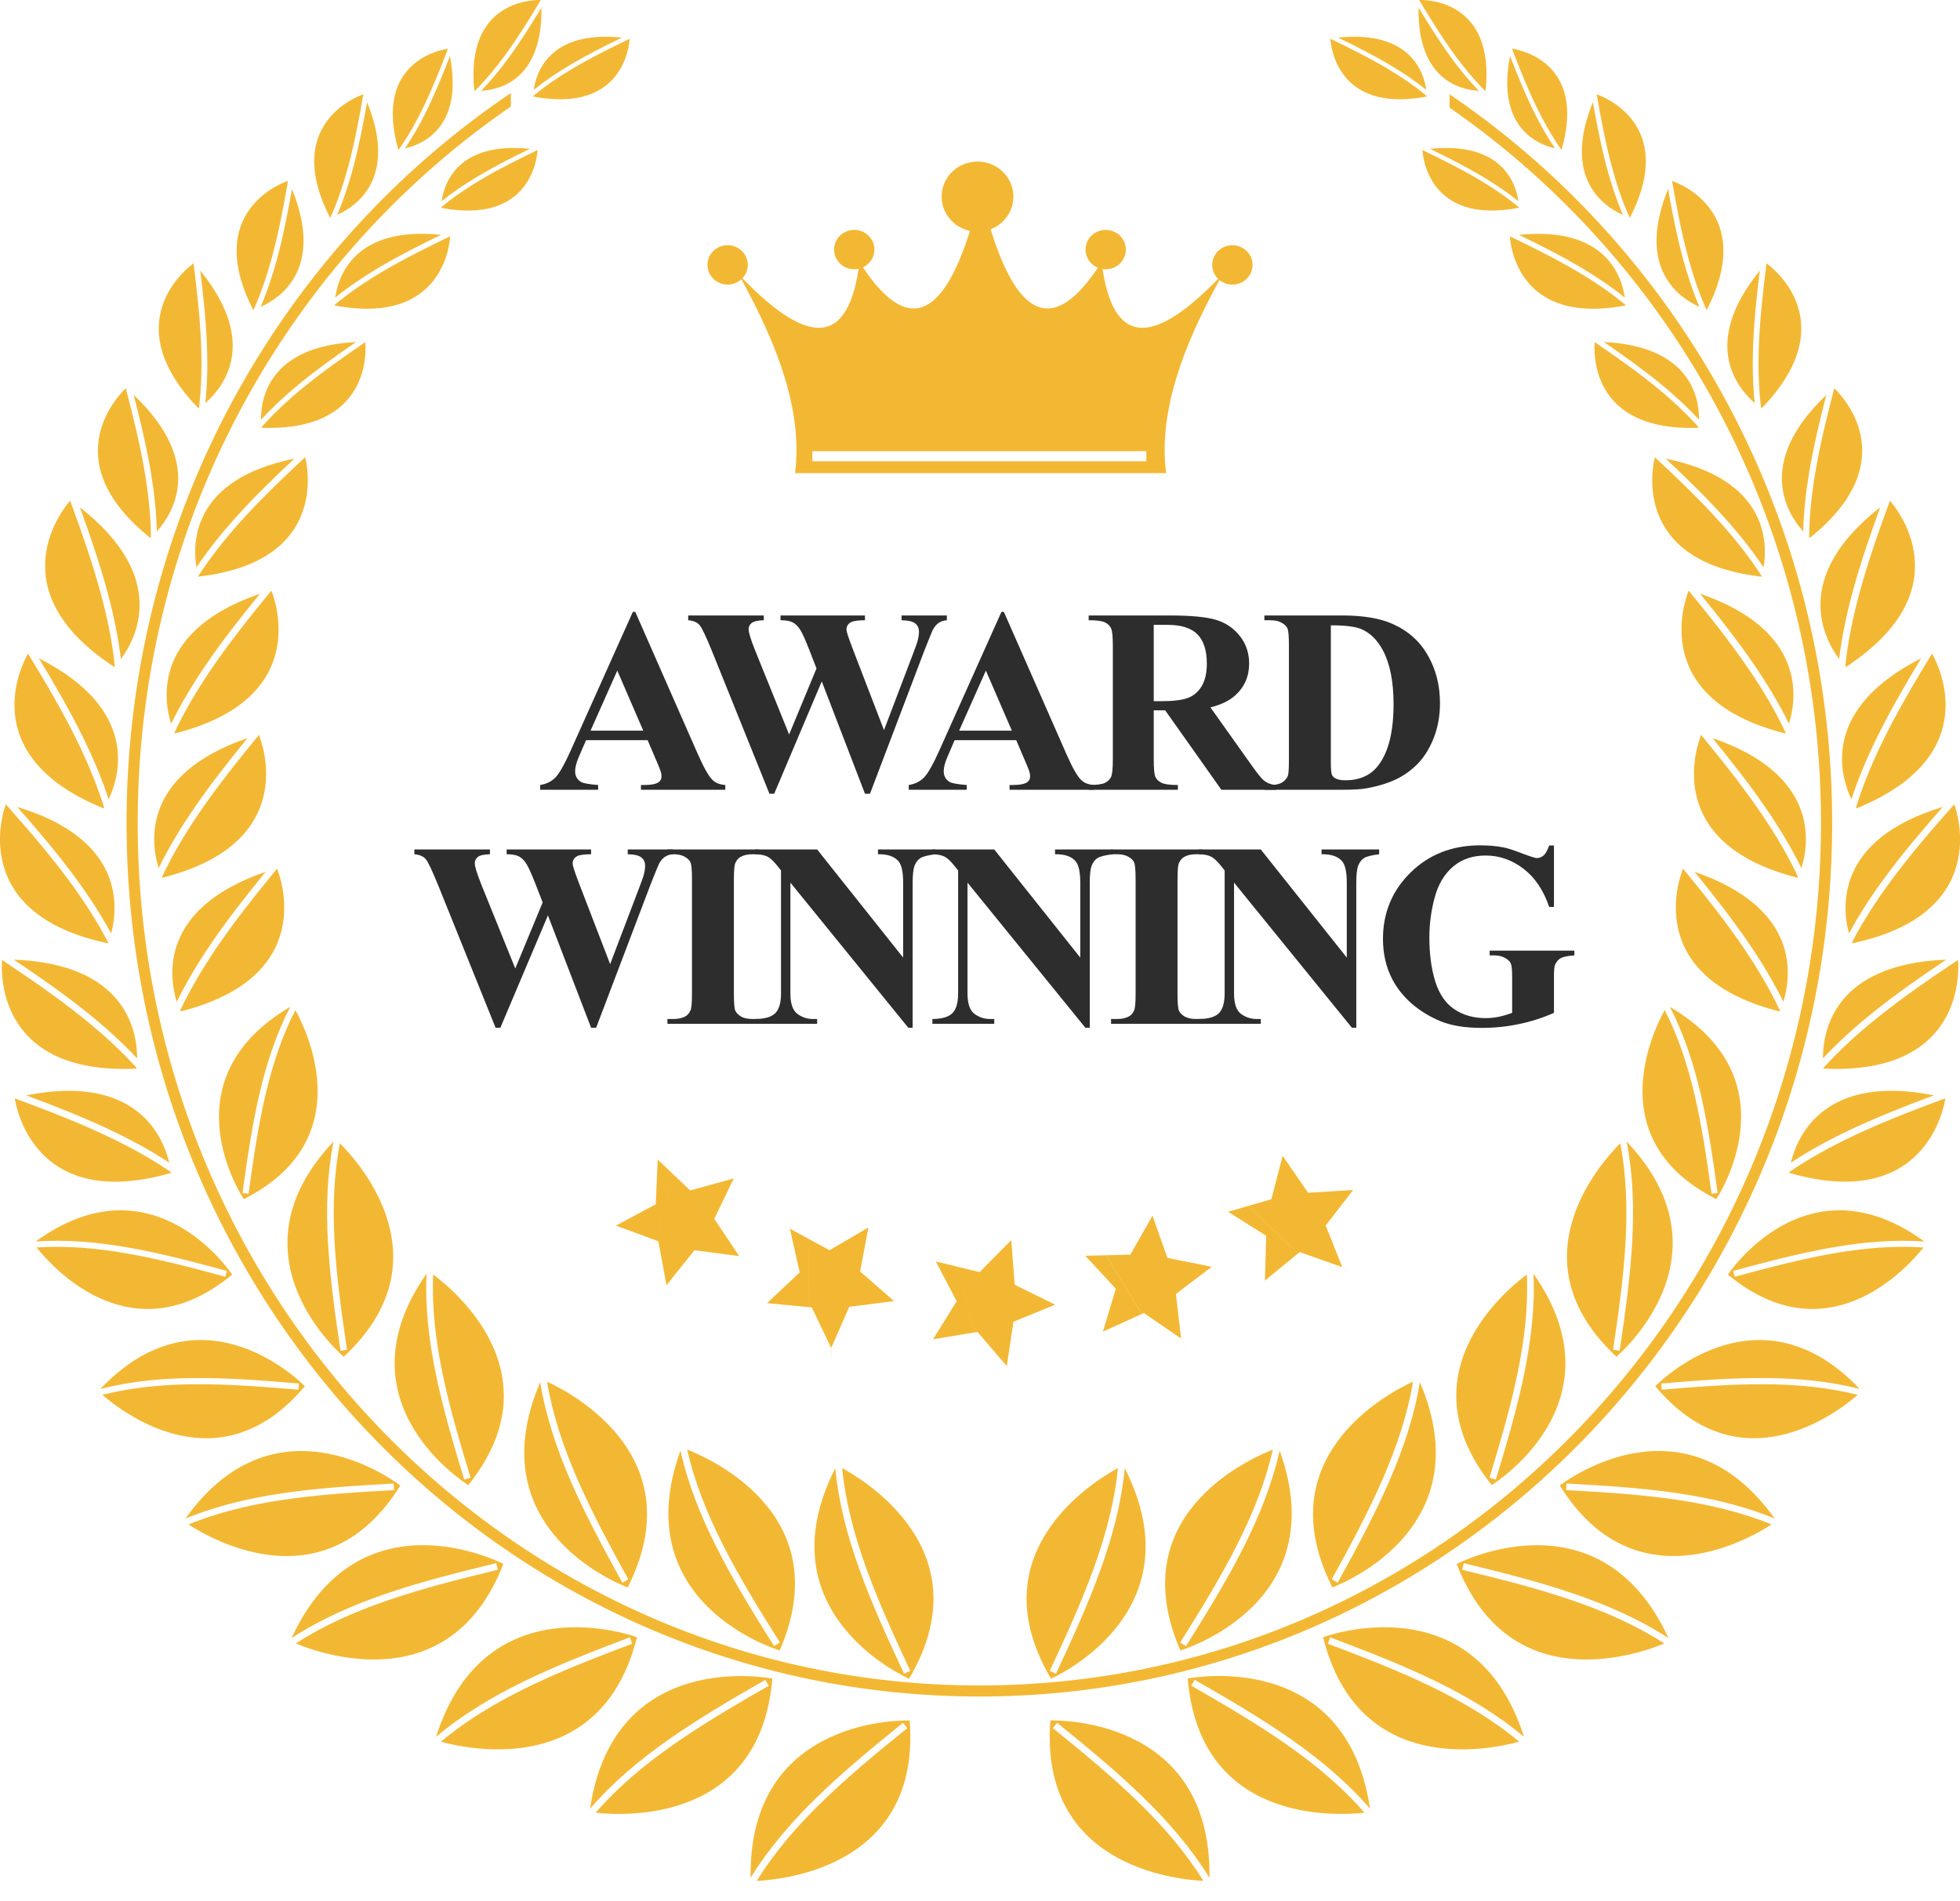 <svg width="67" height="65" viewBox="0 0 67 65" fill="none" xmlns="http://www.w3.org/2000/svg">
<g clip-path="url(#clip0_1011_332)">
<path fill-rule="evenodd" clip-rule="evenodd" d="M49.552 3.224C51.189 4.334 52.71 5.609 54.093 7.026C59.368 12.43 62.63 19.895 62.63 28.139C62.63 36.383 59.367 43.848 54.093 49.252C48.816 54.656 41.528 57.999 33.478 57.999C25.427 57.999 18.139 54.656 12.862 49.252C7.587 43.847 4.326 36.383 4.326 28.139C4.326 19.895 7.587 12.429 12.862 7.025C14.262 5.591 15.803 4.302 17.463 3.182V3.642C15.907 4.712 14.456 5.935 13.135 7.289C7.928 12.623 4.707 19.995 4.707 28.138C4.707 36.28 7.928 43.652 13.135 48.987C18.341 54.321 25.533 57.621 33.478 57.621C41.422 57.621 48.614 54.322 53.82 48.987C59.027 43.652 62.248 36.282 62.248 28.138C62.248 19.994 59.027 12.623 53.82 7.289C52.515 5.952 51.087 4.743 49.552 3.682V3.223V3.224ZM25.868 64.303C26.906 64.252 31.481 63.745 31.096 58.819C31.096 58.819 25.577 58.598 25.659 64.197C26.273 63.198 27.048 62.3 27.912 61.456C28.823 60.566 29.839 59.731 30.866 58.9L31.015 59.08C29.995 59.905 28.988 60.733 28.078 61.622C27.23 62.45 26.469 63.328 25.869 64.302L25.868 64.303ZM28.788 50.191C28.899 51.327 29.195 52.448 29.594 53.56C30.021 54.753 30.563 55.935 31.116 57.12L30.904 57.218C30.346 56.025 29.8 54.834 29.373 53.638C28.967 52.504 28.664 51.361 28.553 50.196C26.014 55.197 31.076 57.391 31.076 57.391C33.591 53.126 29.7 50.687 28.789 50.191H28.788ZM21.521 1.328C20.848 1.651 20.186 1.981 19.562 2.352C19.088 2.635 18.639 2.94 18.227 3.283V3.301C21.335 3.889 21.513 1.509 21.521 1.328ZM18.245 3.072C18.325 2.493 18.772 1.029 21.263 1.285C20.651 1.581 20.05 1.886 19.484 2.222C19.047 2.482 18.631 2.762 18.245 3.072ZM18.487 -0C18.104 0.641 17.714 1.271 17.286 1.858C16.961 2.305 16.614 2.725 16.234 3.104H16.215C15.888 -0.032 18.304 -0.006 18.487 -0ZM16.447 3.105C16.793 2.749 17.111 2.359 17.41 1.948C17.798 1.414 18.157 0.844 18.508 0.261C18.553 2.756 17.039 3.076 16.446 3.105H16.447ZM18.374 5.131C17.702 5.455 17.039 5.785 16.415 6.157C15.941 6.44 15.492 6.745 15.081 7.088V7.106C18.188 7.694 18.366 5.314 18.374 5.133V5.131ZM15.098 6.877C15.484 6.566 15.9 6.287 16.337 6.027C16.903 5.69 17.504 5.385 18.116 5.088C15.626 4.832 15.178 6.298 15.098 6.877ZM15.314 1.665C15.131 1.689 12.748 2.077 13.615 5.111H13.634C13.944 4.671 14.212 4.197 14.454 3.702C14.772 3.049 15.047 2.363 15.313 1.666L15.314 1.665ZM13.844 5.073C14.421 4.943 15.858 4.368 15.38 1.918C15.135 2.553 14.881 3.176 14.592 3.768C14.368 4.225 14.123 4.663 13.844 5.074V5.073ZM12.42 3.225C12.223 3.293 9.648 4.238 11.278 7.434L11.299 7.428C11.549 6.872 11.744 6.287 11.907 5.681C12.12 4.885 12.276 4.059 12.42 3.225ZM11.525 7.344C12.141 7.074 13.619 6.124 12.549 3.494C12.414 4.253 12.267 5.004 12.075 5.727C11.925 6.284 11.748 6.825 11.525 7.344ZM15.386 8.08C14.579 8.467 13.786 8.864 13.039 9.307C12.472 9.645 11.933 10.011 11.441 10.422V10.444C15.162 11.149 15.376 8.298 15.387 8.08H15.386ZM11.461 10.171C11.924 9.799 12.423 9.464 12.945 9.152C13.623 8.749 14.342 8.384 15.076 8.028C12.093 7.722 11.557 9.476 11.461 10.17V10.171ZM9.845 6.184C9.638 6.253 6.945 7.243 8.651 10.585L8.674 10.579C8.934 9.998 9.138 9.386 9.308 8.752C9.532 7.921 9.694 7.056 9.845 6.184ZM8.911 10.489C9.554 10.208 11.099 9.213 9.981 6.464C9.84 7.258 9.687 8.043 9.485 8.799C9.328 9.382 9.143 9.948 8.911 10.491V10.489ZM12.486 11.698C11.748 12.202 11.022 12.712 10.351 13.262C9.841 13.681 9.365 14.123 8.94 14.602L8.944 14.624C12.729 14.765 12.509 11.914 12.486 11.697V11.698ZM8.923 14.351C9.323 13.915 9.766 13.508 10.235 13.122C10.844 12.622 11.501 12.154 12.171 11.694C9.176 11.836 8.912 13.65 8.922 14.351H8.923ZM6.616 9.004C6.423 9.142 3.939 11.019 6.781 13.956L6.801 13.943C6.886 13.257 6.902 12.555 6.877 11.844C6.844 10.91 6.737 9.959 6.616 9.004ZM7.019 13.776C7.598 13.28 8.887 11.761 6.845 9.252C6.953 10.123 7.044 10.988 7.075 11.836C7.1 12.491 7.087 13.139 7.019 13.775V13.776ZM4.3 13.275C4.119 13.443 1.796 15.719 5.139 18.388L5.159 18.371C5.155 17.648 5.077 16.918 4.955 16.184C4.793 15.219 4.555 14.249 4.301 13.274L4.3 13.275ZM5.361 18.17C5.895 17.578 7.027 15.833 4.571 13.503C4.8 14.391 5.011 15.275 5.158 16.151C5.271 16.828 5.345 17.501 5.361 18.17ZM10.431 15.63C9.654 16.355 8.892 17.086 8.202 17.855C7.679 18.441 7.197 19.046 6.783 19.688L6.791 19.712C11.276 19.198 10.496 15.879 10.43 15.628L10.431 15.63ZM6.717 19.395C7.109 18.808 7.556 18.251 8.039 17.712C8.665 17.014 9.353 16.344 10.06 15.681C6.558 16.387 6.577 18.572 6.717 19.395ZM2.398 17.117C2.792 18.19 3.169 19.26 3.456 20.333C3.675 21.149 3.842 21.965 3.926 22.781L3.906 22.801C-0.162 20.145 2.213 17.325 2.4 17.115L2.398 17.117ZM4.133 22.531C4.671 21.806 5.759 19.711 2.731 17.345C3.086 18.323 3.422 19.299 3.682 20.273C3.884 21.026 4.042 21.778 4.133 22.531ZM9.276 20.191C8.549 21.077 7.84 21.968 7.214 22.887C6.739 23.588 6.312 24.304 5.963 25.048L5.975 25.074C10.696 23.887 9.382 20.451 9.276 20.191ZM5.849 24.743C6.184 24.06 6.581 23.401 7.019 22.756C7.587 21.921 8.227 21.108 8.886 20.299C5.244 21.551 5.58 23.883 5.849 24.745V24.743ZM0.959 22.345C0.817 22.586 -0.964 25.808 3.543 27.636L3.559 27.611C3.318 26.827 2.995 26.058 2.622 25.299C2.131 24.302 1.554 23.322 0.959 22.345ZM3.714 27.326C4.101 26.511 4.761 24.247 1.329 22.505C1.869 23.397 2.387 24.29 2.833 25.197C3.177 25.896 3.479 26.604 3.714 27.326ZM8.85 25.126C8.123 26.011 7.414 26.902 6.788 27.822C6.313 28.523 5.886 29.239 5.537 29.983L5.549 30.008C10.268 28.821 8.956 25.385 8.85 25.126ZM5.423 29.678C5.758 28.995 6.155 28.335 6.595 27.691C7.162 26.855 7.801 26.042 8.461 25.233C4.819 26.485 5.155 28.818 5.424 29.678H5.423ZM0.197 27.496C0.959 28.353 1.701 29.215 2.363 30.111C2.865 30.792 3.319 31.492 3.697 32.222L3.686 32.249C-1.078 31.242 0.101 27.758 0.197 27.496ZM3.798 31.913C3.438 31.243 3.014 30.6 2.552 29.973C1.952 29.16 1.281 28.372 0.591 27.588C4.279 28.7 4.034 31.044 3.798 31.915V31.913ZM9.47 29.697C8.743 30.583 8.034 31.474 7.408 32.393C6.933 33.093 6.506 33.809 6.156 34.553L6.169 34.579C10.888 33.392 9.576 29.956 9.47 29.697ZM6.043 34.249C6.377 33.567 6.775 32.907 7.214 32.262C7.782 31.427 8.422 30.613 9.081 29.805C5.439 31.057 5.775 33.389 6.043 34.251V34.249ZM0.071 32.819C0.045 33.098 -0.2 36.764 4.664 36.533L4.668 36.505C4.116 35.893 3.496 35.332 2.835 34.8C1.966 34.101 1.027 33.456 0.071 32.819ZM4.687 36.181C4.691 35.279 4.327 32.952 0.475 32.809C1.344 33.392 2.194 33.985 2.982 34.619C3.592 35.109 4.165 35.625 4.686 36.181H4.687ZM10.099 34.53C9.634 35.431 9.315 36.409 9.076 37.429C8.819 38.523 8.654 39.664 8.496 40.813L8.29 40.785C8.449 39.628 8.616 38.48 8.872 37.384C9.117 36.344 9.443 35.346 9.92 34.423C5.612 36.953 8.334 40.996 8.334 40.996C12.27 39.006 10.539 35.336 10.098 34.531L10.099 34.53ZM1.252 42.649C1.824 43.367 4.548 46.386 7.937 43.574C7.937 43.574 5.255 39.503 1.221 42.444C2.264 42.37 3.317 42.464 4.376 42.649C5.493 42.844 6.623 43.142 7.758 43.45L7.703 43.649C6.577 43.342 5.455 43.046 4.339 42.852C3.3 42.671 2.269 42.578 1.25 42.649H1.252ZM3.501 47.686C4.212 48.306 7.524 50.852 10.419 47.391C10.419 47.391 6.954 43.775 3.432 47.485C4.47 47.218 5.55 47.119 6.655 47.112C7.819 47.103 9.015 47.196 10.218 47.299L10.199 47.51C9.006 47.408 7.818 47.316 6.656 47.324C5.572 47.331 4.516 47.428 3.501 47.686ZM11.619 39.086C11.408 40.168 11.373 41.288 11.435 42.427C11.502 43.65 11.676 44.893 11.862 46.143L11.639 46.176C11.451 44.918 11.276 43.666 11.209 42.441C11.146 41.279 11.182 40.137 11.401 39.027C7.665 42.97 11.75 46.383 11.75 46.383C15.261 43.116 12.328 39.796 11.62 39.087L11.619 39.086ZM6.443 52.117C7.285 52.664 11.154 54.857 13.684 50.787C13.684 50.787 9.493 47.49 6.34 51.916C7.393 51.481 8.517 51.218 9.678 51.047C10.903 50.867 12.176 50.789 13.457 50.719L13.47 50.943C12.197 51.012 10.933 51.09 9.711 51.27C8.571 51.438 7.471 51.696 6.443 52.118V52.117ZM10.111 56.186C11.071 56.583 15.42 58.077 17.207 53.466C17.207 53.466 12.319 50.912 9.967 56C10.954 55.361 12.043 54.88 13.189 54.487C14.398 54.073 15.676 53.752 16.963 53.44L17.019 53.665C15.741 53.975 14.472 54.294 13.266 54.708C12.141 55.094 11.075 55.563 10.111 56.185V56.186ZM14.808 43.571C14.758 44.673 14.888 45.785 15.117 46.905C15.362 48.105 15.718 49.309 16.086 50.518L15.868 50.583C15.498 49.366 15.14 48.153 14.894 46.95C14.661 45.809 14.529 44.674 14.582 43.544C11.466 47.986 16.009 50.771 16.009 50.771C19.002 47.03 15.611 44.17 14.807 43.571H14.808ZM15.071 59.544C16.073 59.82 20.576 60.768 21.773 55.972C21.773 55.972 16.604 54.039 14.907 59.377C15.805 58.62 16.826 58.012 17.915 57.48C19.062 56.92 20.29 56.445 21.53 55.977L21.613 56.194C20.383 56.659 19.163 57.131 18.018 57.689C16.95 58.21 15.95 58.808 15.072 59.544H15.071ZM18.7 47.233C18.886 48.359 19.256 49.458 19.726 50.542C20.231 51.705 20.85 52.849 21.479 53.996L21.274 54.108C20.639 52.954 20.016 51.8 19.51 50.635C19.03 49.53 18.653 48.408 18.466 47.254C16.261 52.407 21.457 54.269 21.457 54.269C23.685 49.852 19.642 47.67 18.699 47.234L18.7 47.233ZM20.36 61.972C21.393 62.085 25.99 62.309 26.402 57.386C26.402 57.386 20.989 56.295 20.171 61.835C20.936 60.945 21.846 60.182 22.836 59.485C23.879 58.75 25.015 58.087 26.163 57.43L26.28 57.631C25.141 58.283 24.014 58.943 22.972 59.676C22.001 60.36 21.11 61.107 20.361 61.973L20.36 61.972ZM23.491 49.558C23.742 50.673 24.174 51.747 24.707 52.803C25.279 53.936 25.963 55.043 26.659 56.152L26.46 56.275C25.759 55.159 25.07 54.043 24.499 52.908C23.956 51.831 23.515 50.734 23.261 49.591C21.358 54.862 26.653 56.424 26.653 56.424C28.622 51.887 24.459 49.94 23.493 49.557L23.491 49.558ZM0.506 37.551C0.547 37.828 1.17 41.45 5.845 40.099L5.843 40.07C5.163 39.605 4.428 39.202 3.66 38.838C2.65 38.359 1.585 37.949 0.506 37.551ZM5.786 39.751C5.579 38.874 4.676 36.694 0.897 37.447C1.879 37.813 2.845 38.193 3.761 38.626C4.469 38.961 5.149 39.329 5.786 39.749V39.751ZM41.134 64.302C40.096 64.25 35.521 63.743 35.906 58.818C35.906 58.818 41.425 58.597 41.343 64.195C40.729 63.197 39.954 62.299 39.09 61.455C38.179 60.565 37.163 59.73 36.137 58.898L35.989 59.078C37.008 59.904 38.016 60.732 38.925 61.62C39.774 62.449 40.534 63.327 41.134 64.301V64.302ZM38.214 50.19C37.303 50.686 33.411 53.125 35.926 57.389C35.926 57.389 40.987 55.195 38.449 50.195C38.338 51.359 38.035 52.503 37.629 53.637C37.201 54.833 36.657 56.023 36.098 57.217L35.886 57.119C36.44 55.934 36.981 54.752 37.408 53.559C37.807 52.447 38.103 51.327 38.214 50.19ZM45.48 1.328C45.488 1.509 45.667 3.889 48.773 3.301V3.283C48.362 2.94 47.913 2.635 47.439 2.352C46.815 1.981 46.152 1.651 45.48 1.328ZM48.756 3.072C48.37 2.761 47.954 2.482 47.517 2.222C46.951 1.885 46.35 1.58 45.738 1.285C48.228 1.029 48.676 2.493 48.756 3.072ZM48.513 -0C48.697 -0.007 51.113 -0.033 50.784 3.103H50.766C50.384 2.725 50.039 2.305 49.713 1.858C49.286 1.27 48.895 0.641 48.512 -0H48.513ZM50.552 3.105C49.961 3.076 48.446 2.756 48.492 0.261C48.844 0.844 49.202 1.414 49.589 1.948C49.888 2.359 50.207 2.749 50.552 3.105ZM48.625 5.131C48.634 5.313 48.813 7.693 51.919 7.105V7.086C51.508 6.743 51.058 6.438 50.584 6.155C49.961 5.784 49.298 5.454 48.625 5.13V5.131ZM51.902 6.877C51.821 6.298 51.374 4.834 48.884 5.088C49.497 5.385 50.097 5.69 50.663 6.027C51.1 6.287 51.516 6.566 51.903 6.877H51.902ZM51.685 1.665C51.952 2.362 52.226 3.049 52.546 3.701C52.789 4.195 53.057 4.67 53.366 5.108H53.384C54.252 2.077 51.868 1.689 51.685 1.665ZM53.156 5.073C52.877 4.662 52.631 4.224 52.408 3.767C52.118 3.175 51.864 2.552 51.619 1.917C51.14 4.367 52.578 4.941 53.155 5.071L53.156 5.073ZM54.581 3.225C54.725 4.059 54.882 4.886 55.094 5.681C55.257 6.287 55.452 6.872 55.701 7.428L55.722 7.434C57.353 4.238 54.778 3.293 54.581 3.225ZM55.475 7.344C55.255 6.825 55.075 6.284 54.926 5.727C54.732 5.004 54.585 4.254 54.451 3.494C53.382 6.124 54.859 7.074 55.474 7.344H55.475ZM51.615 8.08C51.626 8.298 51.84 11.149 55.561 10.444V10.422C55.068 10.011 54.53 9.645 53.962 9.307C53.215 8.863 52.421 8.467 51.615 8.08ZM55.54 10.171C55.445 9.476 54.908 7.723 51.925 8.03C52.658 8.385 53.378 8.75 54.056 9.153C54.579 9.464 55.078 9.8 55.54 10.172V10.171ZM57.157 6.184C57.309 7.056 57.472 7.921 57.694 8.752C57.864 9.384 58.068 9.997 58.328 10.579L58.349 10.585C60.054 7.243 57.363 6.253 57.156 6.184H57.157ZM58.092 10.489C57.861 9.948 57.674 9.381 57.517 8.798C57.315 8.043 57.161 7.258 57.021 6.463C55.903 9.213 57.448 10.207 58.092 10.488V10.489ZM54.516 11.698C54.494 11.915 54.273 14.765 58.058 14.625L58.062 14.603C57.637 14.124 57.161 13.682 56.651 13.263C55.98 12.713 55.255 12.202 54.516 11.7V11.698ZM58.079 14.351C58.09 13.65 57.825 11.836 54.83 11.694C55.501 12.154 56.157 12.622 56.766 13.122C57.236 13.508 57.678 13.913 58.079 14.351ZM60.386 9.004C60.264 9.959 60.158 10.91 60.123 11.844C60.098 12.556 60.115 13.257 60.2 13.943L60.221 13.956C63.063 11.017 60.579 9.141 60.386 9.004ZM59.983 13.776C59.915 13.139 59.903 12.492 59.927 11.837C59.958 10.988 60.049 10.123 60.157 9.253C58.115 11.761 59.404 13.28 59.983 13.777V13.776ZM62.702 13.275C62.448 14.249 62.209 15.22 62.048 16.186C61.926 16.919 61.848 17.649 61.844 18.372L61.864 18.389C65.207 15.719 62.884 13.444 62.704 13.276L62.702 13.275ZM61.641 18.17C61.657 17.501 61.731 16.828 61.844 16.151C61.991 15.275 62.202 14.391 62.431 13.503C59.975 15.833 61.107 17.578 61.641 18.17ZM56.571 15.63C56.505 15.881 55.725 19.199 60.21 19.714L60.217 19.689C59.805 19.047 59.324 18.442 58.799 17.857C58.109 17.087 57.348 16.356 56.569 15.631L56.571 15.63ZM60.285 19.395C60.426 18.572 60.444 16.387 56.942 15.681C57.648 16.344 58.336 17.014 58.962 17.712C59.446 18.25 59.893 18.808 60.284 19.395H60.285ZM64.604 17.117C64.79 17.327 67.165 20.146 63.097 22.802L63.078 22.782C63.162 21.966 63.328 21.151 63.547 20.335C63.834 19.262 64.211 18.191 64.605 17.118L64.604 17.117ZM62.869 22.531C62.96 21.778 63.117 21.024 63.32 20.273C63.581 19.299 63.916 18.323 64.272 17.345C61.243 19.711 62.331 21.806 62.869 22.531ZM57.726 20.191C57.62 20.45 56.306 23.887 61.026 25.074L61.038 25.048C60.69 24.305 60.263 23.588 59.786 22.887C59.161 21.968 58.452 21.078 57.725 20.191H57.726ZM61.153 24.743C61.422 23.883 61.758 21.55 58.116 20.298C58.775 21.106 59.414 21.921 59.983 22.755C60.421 23.4 60.819 24.06 61.153 24.742V24.743ZM66.043 22.345C65.448 23.322 64.87 24.301 64.379 25.299C64.006 26.059 63.684 26.827 63.443 27.611L63.459 27.636C67.966 25.808 66.185 22.587 66.043 22.345ZM63.288 27.326C63.523 26.603 63.825 25.895 64.169 25.197C64.615 24.291 65.133 23.397 65.673 22.505C62.241 24.247 62.901 26.511 63.288 27.326ZM58.152 25.126C58.046 25.384 56.732 28.82 61.453 30.008L61.465 29.983C61.117 29.239 60.69 28.523 60.214 27.822C59.588 26.902 58.879 26.012 58.152 25.126ZM61.579 29.678C61.848 28.818 62.184 26.484 58.541 25.233C59.2 26.042 59.84 26.857 60.407 27.691C60.846 28.335 61.243 28.995 61.578 29.678H61.579ZM66.805 27.496C66.901 27.758 68.08 31.242 63.317 32.249L63.306 32.222C63.684 31.492 64.138 30.792 64.641 30.111C65.302 29.216 66.044 28.353 66.805 27.496ZM63.205 31.913C62.969 31.044 62.723 28.7 66.412 27.587C65.722 28.371 65.052 29.158 64.452 29.972C63.987 30.599 63.565 31.243 63.205 31.912V31.913ZM57.533 29.697C57.427 29.956 56.114 33.392 60.833 34.579L60.846 34.553C60.498 33.809 60.07 33.093 59.595 32.393C58.969 31.474 58.261 30.583 57.533 29.697ZM60.961 34.249C61.23 33.389 61.565 31.056 57.924 29.804C58.583 30.612 59.222 31.426 59.79 32.261C60.228 32.906 60.626 33.566 60.961 34.248V34.249ZM66.932 32.819C65.976 33.456 65.037 34.101 64.168 34.8C63.507 35.332 62.888 35.893 62.336 36.505L62.34 36.533C67.204 36.763 66.958 33.097 66.932 32.819ZM62.316 36.181C62.837 35.624 63.411 35.109 64.02 34.619C64.808 33.985 65.659 33.392 66.527 32.809C62.675 32.952 62.311 35.281 62.315 36.181H62.316ZM56.905 34.53C56.464 35.335 54.734 39.005 58.669 40.995C58.669 40.995 61.391 36.952 57.083 34.422C57.561 35.344 57.886 36.343 58.131 37.383C58.389 38.479 58.556 39.627 58.714 40.783L58.508 40.812C58.349 39.663 58.184 38.523 57.927 37.428C57.688 36.408 57.369 35.43 56.904 34.529L56.905 34.53ZM65.753 42.649C64.734 42.578 63.704 42.671 62.664 42.852C61.549 43.047 60.427 43.344 59.3 43.649L59.245 43.45C60.379 43.142 61.51 42.844 62.627 42.649C63.688 42.464 64.739 42.37 65.782 42.444C61.749 39.503 59.067 43.574 59.067 43.574C62.456 46.386 65.179 43.367 65.752 42.649H65.753ZM63.504 47.686C62.489 47.428 61.432 47.331 60.348 47.324C59.187 47.315 57.999 47.408 56.805 47.51L56.787 47.299C57.989 47.196 59.185 47.103 60.349 47.112C61.453 47.119 62.533 47.218 63.573 47.485C60.051 43.776 56.585 47.391 56.585 47.391C59.48 50.852 62.792 48.305 63.504 47.686ZM55.385 39.086C54.678 39.795 51.745 43.114 55.255 46.382C55.255 46.382 59.34 42.969 55.604 39.026C55.822 40.135 55.858 41.278 55.795 42.44C55.73 43.664 55.553 44.916 55.366 46.175L55.142 46.142C55.327 44.892 55.503 43.649 55.569 42.426C55.631 41.287 55.596 40.167 55.385 39.084V39.086ZM60.562 52.117C59.532 51.696 58.433 51.438 57.294 51.269C56.072 51.09 54.808 51.012 53.535 50.942L53.547 50.718C54.829 50.787 56.103 50.865 57.326 51.046C58.488 51.217 59.61 51.48 60.664 51.915C57.511 47.489 53.32 50.785 53.32 50.785C55.85 54.856 59.719 52.663 60.562 52.116V52.117ZM56.893 56.186C55.93 55.563 54.862 55.094 53.737 54.709C52.531 54.295 51.262 53.977 49.983 53.667L50.039 53.441C51.326 53.754 52.604 54.075 53.813 54.489C54.959 54.882 56.048 55.362 57.035 56.001C54.683 50.913 49.795 53.467 49.795 53.467C51.583 58.078 55.932 56.583 56.892 56.188L56.893 56.186ZM52.194 43.571C51.391 44.17 48.001 47.03 50.992 50.771C50.992 50.771 55.535 47.986 52.419 43.544C52.472 44.674 52.34 45.809 52.106 46.95C51.861 48.153 51.503 49.366 51.133 50.583L50.916 50.518C51.284 49.309 51.64 48.105 51.884 46.905C52.113 45.786 52.243 44.674 52.193 43.571H52.194ZM51.931 59.544C51.052 58.808 50.052 58.21 48.984 57.689C47.839 57.13 46.62 56.659 45.389 56.194L45.472 55.977C46.71 56.445 47.939 56.92 49.087 57.48C50.176 58.012 51.195 58.62 52.095 59.377C50.398 54.039 45.229 55.972 45.229 55.972C46.426 60.768 50.929 59.82 51.931 59.544ZM48.302 47.233C47.36 47.669 43.316 49.851 45.545 54.268C45.545 54.268 50.741 52.406 48.536 47.252C48.349 48.407 47.971 49.529 47.492 50.633C46.986 51.8 46.364 52.952 45.728 54.106L45.523 53.995C46.154 52.848 46.771 51.704 47.276 50.54C47.746 49.455 48.117 48.358 48.302 47.232V47.233ZM46.642 61.972C45.893 61.105 45.002 60.359 44.032 59.675C42.991 58.943 41.862 58.283 40.723 57.629L40.84 57.428C41.988 58.086 43.124 58.75 44.167 59.484C45.156 60.181 46.066 60.944 46.833 61.834C46.014 56.294 40.601 57.384 40.601 57.384C41.012 62.309 45.609 62.085 46.642 61.971V61.972ZM43.511 49.558C42.545 49.94 38.381 51.888 40.35 56.425C40.35 56.425 45.645 54.862 43.743 49.592C43.488 50.734 43.046 51.833 42.503 52.91C41.932 54.044 41.243 55.16 40.541 56.276L40.343 56.153C41.039 55.045 41.722 53.937 42.293 52.804C42.825 51.748 43.259 50.674 43.509 49.559L43.511 49.558ZM66.499 37.549C65.42 37.947 64.354 38.358 63.344 38.837C62.577 39.201 61.842 39.604 61.162 40.069L61.159 40.097C65.834 41.449 66.458 37.826 66.499 37.549ZM61.22 39.749C61.857 39.329 62.537 38.961 63.244 38.626C64.162 38.193 65.127 37.813 66.109 37.447C62.33 36.694 61.427 38.874 61.22 39.751V39.749Z" fill="#F3B833"/>
<path fill-rule="evenodd" clip-rule="evenodd" d="M25.343 9.549C26.602 11.839 27.444 14.077 27.178 16.174H39.862C39.597 14.085 40.432 11.856 41.684 9.574C41.804 9.67 41.959 9.73 42.127 9.73C42.508 9.73 42.817 9.429 42.817 9.057C42.817 8.685 42.506 8.383 42.127 8.383C41.747 8.383 41.438 8.685 41.438 9.057C41.438 9.244 41.516 9.413 41.641 9.534C39.598 11.628 38.118 12.013 37.689 9.197C37.725 9.202 37.761 9.206 37.798 9.206C38.178 9.206 38.486 8.905 38.486 8.533C38.486 8.161 38.179 7.859 37.798 7.859C37.417 7.859 37.108 8.162 37.108 8.533C37.108 8.813 37.283 9.051 37.529 9.153C36.058 11.352 34.832 10.972 33.864 7.838C34.32 7.663 34.642 7.23 34.642 6.721C34.642 6.059 34.093 5.523 33.416 5.523C32.738 5.523 32.188 6.059 32.188 6.721C32.188 7.297 32.603 7.777 33.157 7.894C32.188 10.983 30.963 11.34 29.5 9.14C29.732 9.032 29.891 8.802 29.891 8.533C29.891 8.161 29.581 7.859 29.201 7.859C28.821 7.859 28.512 8.162 28.512 8.533C28.512 8.904 28.82 9.206 29.201 9.206C29.252 9.206 29.303 9.2 29.351 9.189C28.922 12.023 27.433 11.63 25.379 9.513C25.493 9.393 25.562 9.232 25.562 9.057C25.562 8.685 25.253 8.383 24.872 8.383C24.491 8.383 24.184 8.685 24.184 9.057C24.184 9.429 24.493 9.73 24.872 9.73C25.054 9.73 25.219 9.661 25.342 9.549H25.343ZM27.77 15.424H39.185V15.769H27.77V15.424Z" fill="#F3B833"/>
<path fill-rule="evenodd" clip-rule="evenodd" d="M22.426 42.407L21.06 41.901L20.744 41.922L21.058 41.9L22.35 41.206L22.415 41.172L22.419 41.098L22.482 39.643L22.999 40.132L22.427 42.405L22.426 42.407ZM44.366 42.856L43.242 43.777L43.102 44.059L43.24 43.777L43.281 42.322L43.284 42.249L43.222 42.209L41.982 41.428L42.667 41.227L44.366 42.855V42.856ZM46.109 43.535L45.882 43.317L45.343 41.963L45.316 41.896L45.361 41.837L46.256 40.683L44.791 40.773L44.717 40.777L44.675 40.717L43.845 39.516L43.479 40.927L43.46 40.998L43.389 41.019L42.666 41.229L44.365 42.857L44.371 42.852L44.429 42.806H44.43L44.498 42.83L45.879 43.318L46.106 43.536H46.107L46.109 43.535ZM39.029 44.923L37.703 45.524L37.495 45.761L37.702 45.524L38.121 44.128L38.142 44.058L38.092 44.004L37.1 42.931L37.815 42.914L39.031 44.923H39.029ZM39.091 45.026V45.038L39.092 45.026H39.091ZM40.535 46.026L40.373 45.757L40.205 44.31L40.196 44.238L40.255 44.193L41.421 43.308L39.981 43.019L39.908 43.004L39.884 42.936L39.396 41.561L38.674 42.83L38.638 42.894H38.564L37.811 42.915L39.027 44.924L39.034 44.92L39.102 44.89H39.103L39.163 44.931L40.369 45.757L40.532 46.026H40.533H40.535ZM33.334 45.547L31.896 45.788L31.633 45.963L31.895 45.788L32.664 44.547L32.703 44.484L32.668 44.419L31.989 43.127L32.684 43.294L33.334 45.546V45.547ZM33.368 45.663L33.364 45.674L33.369 45.663H33.368ZM34.502 47L34.416 46.699L34.632 45.26L34.643 45.187L34.712 45.159L36.069 44.604L34.754 43.955L34.688 43.922L34.681 43.85L34.568 42.397L33.539 43.437L33.488 43.489L33.416 43.472L32.684 43.297L33.334 45.55H33.342L33.415 45.536H33.416L33.463 45.593L34.413 46.7L34.501 47.002L34.502 47ZM33.368 45.663L33.373 45.65L33.368 45.661V45.663ZM27.672 44.689L26.22 44.551L25.92 44.653L26.219 44.551L27.285 43.55L27.338 43.499L27.194 43.456L27.337 43.499L27.321 43.428L27.001 42.006L27.629 42.345L27.669 44.689H27.672ZM28.421 46.393L28.416 46.079L29 44.744L29.03 44.678L29.104 44.668L30.559 44.48L29.458 43.516L29.403 43.467L29.416 43.395L29.685 41.963L28.421 42.704L28.357 42.741L28.291 42.706L27.63 42.348L27.671 44.691H27.678L27.752 44.699L27.783 44.765L28.411 46.078L28.417 46.392L28.421 46.393ZM22.397 42.523L22.388 42.53L22.398 42.523H22.397ZM22.705 44.244L22.782 43.939L23.694 42.799L23.74 42.741L23.814 42.751L25.268 42.943L24.457 41.729L24.416 41.668L24.439 41.667H24.416L24.448 41.602L25.083 40.287L23.668 40.678L23.597 40.698L23.544 40.648L22.998 40.132L22.426 42.405L22.434 42.408L22.504 42.434V42.436L22.518 42.507L22.783 43.937L22.706 44.242L22.705 44.244ZM22.397 42.523L22.407 42.514L22.397 42.522V42.523Z" fill="#F3B833"/>
<path d="M53.12 28.905V31.005H52.957C52.761 30.431 52.466 29.995 52.074 29.696C51.681 29.397 51.252 29.248 50.786 29.248C50.341 29.248 49.97 29.373 49.674 29.625C49.378 29.875 49.169 30.223 49.046 30.671C48.923 31.12 48.861 31.58 48.861 32.051C48.861 32.623 48.929 33.123 49.063 33.554C49.198 33.985 49.415 34.301 49.714 34.503C50.016 34.706 50.373 34.807 50.786 34.807C50.93 34.807 51.076 34.792 51.226 34.763C51.378 34.73 51.533 34.685 51.691 34.627V33.387C51.691 33.153 51.675 33.002 51.643 32.935C51.611 32.864 51.544 32.801 51.441 32.746C51.341 32.69 51.22 32.662 51.076 32.662H50.922V32.499H53.818V32.662C53.599 32.677 53.445 32.708 53.357 32.754C53.272 32.798 53.206 32.873 53.159 32.978C53.133 33.034 53.12 33.17 53.12 33.387V34.627C52.739 34.796 52.342 34.924 51.929 35.009C51.519 35.097 51.092 35.141 50.65 35.141C50.084 35.141 49.614 35.065 49.239 34.912C48.867 34.757 48.538 34.555 48.251 34.306C47.966 34.054 47.744 33.771 47.583 33.458C47.377 33.053 47.275 32.601 47.275 32.1C47.275 31.203 47.59 30.446 48.22 29.828C48.85 29.209 49.642 28.9 50.597 28.9C50.893 28.9 51.16 28.924 51.397 28.971C51.526 28.994 51.734 29.061 52.021 29.173C52.311 29.281 52.482 29.335 52.535 29.335C52.617 29.335 52.693 29.306 52.764 29.248C52.834 29.186 52.898 29.072 52.957 28.905H53.12Z" fill="#2D2D2D"/>
<path d="M43.098 29.041L46.038 32.737V30.175C46.038 29.817 45.986 29.576 45.884 29.45C45.743 29.28 45.507 29.198 45.176 29.204V29.041H47.145V29.204C46.893 29.236 46.723 29.278 46.635 29.331C46.55 29.381 46.483 29.464 46.433 29.581C46.386 29.696 46.363 29.894 46.363 30.175V35.136H46.213L42.184 30.175V33.963C42.184 34.306 42.261 34.537 42.416 34.657C42.575 34.777 42.755 34.837 42.957 34.837H43.098V35H40.984V34.837C41.312 34.834 41.541 34.767 41.669 34.635C41.798 34.503 41.863 34.279 41.863 33.963V29.757L41.735 29.599C41.609 29.441 41.498 29.337 41.401 29.287C41.305 29.237 41.166 29.209 40.984 29.204V29.041H43.098Z" fill="#2D2D2D"/>
<path d="M41.096 34.837V35H37.98V34.837H38.178C38.351 34.837 38.49 34.807 38.595 34.745C38.671 34.704 38.73 34.634 38.771 34.534C38.803 34.464 38.819 34.279 38.819 33.98V30.061C38.819 29.756 38.803 29.565 38.771 29.489C38.739 29.413 38.673 29.347 38.573 29.291C38.477 29.233 38.345 29.204 38.178 29.204H37.98V29.041H41.096V29.204H40.898C40.725 29.204 40.586 29.234 40.48 29.296C40.404 29.337 40.344 29.407 40.3 29.507C40.268 29.577 40.252 29.762 40.252 30.061V33.98C40.252 34.285 40.268 34.476 40.3 34.552C40.335 34.628 40.401 34.695 40.498 34.754C40.598 34.81 40.731 34.837 40.898 34.837H41.096Z" fill="#2D2D2D"/>
<path d="M33.987 29.041L36.927 32.737V30.175C36.927 29.817 36.876 29.576 36.773 29.45C36.632 29.28 36.397 29.198 36.065 29.204V29.041H38.034V29.204C37.782 29.236 37.612 29.278 37.524 29.331C37.44 29.381 37.372 29.464 37.322 29.581C37.275 29.696 37.252 29.894 37.252 30.175V35.136H37.102L33.073 30.175V33.963C33.073 34.306 33.15 34.537 33.306 34.657C33.464 34.777 33.644 34.837 33.846 34.837H33.987V35H31.873V34.837C32.201 34.834 32.43 34.767 32.559 34.635C32.688 34.503 32.752 34.279 32.752 33.963V29.757L32.624 29.599C32.498 29.441 32.387 29.337 32.291 29.287C32.194 29.237 32.055 29.209 31.873 29.204V29.041H33.987Z" fill="#2D2D2D"/>
<path d="M27.933 29.041L30.873 32.737V30.175C30.873 29.817 30.822 29.576 30.719 29.45C30.579 29.28 30.343 29.198 30.012 29.204V29.041H31.98V29.204C31.729 29.236 31.559 29.278 31.471 29.331C31.386 29.381 31.318 29.464 31.269 29.581C31.222 29.696 31.198 29.894 31.198 30.175V35.136H31.049L27.019 30.175V33.963C27.019 34.306 27.097 34.537 27.252 34.657C27.41 34.777 27.59 34.837 27.793 34.837H27.933V35H25.819V34.837C26.148 34.834 26.376 34.767 26.505 34.635C26.634 34.503 26.698 34.279 26.698 33.963V29.757L26.571 29.599C26.445 29.441 26.334 29.337 26.237 29.287C26.14 29.237 26.001 29.209 25.819 29.204V29.041H27.933Z" fill="#2D2D2D"/>
<path d="M25.931 34.837V35H22.815V34.837H23.013C23.186 34.837 23.325 34.807 23.43 34.745C23.506 34.704 23.565 34.634 23.606 34.534C23.638 34.464 23.654 34.279 23.654 33.98V30.061C23.654 29.756 23.638 29.565 23.606 29.489C23.574 29.413 23.508 29.347 23.408 29.291C23.311 29.233 23.18 29.204 23.013 29.204H22.815V29.041H25.931V29.204H25.733C25.56 29.204 25.421 29.234 25.315 29.296C25.239 29.337 25.179 29.407 25.135 29.507C25.103 29.577 25.087 29.762 25.087 30.061V33.98C25.087 34.285 25.103 34.476 25.135 34.552C25.17 34.628 25.236 34.695 25.333 34.754C25.433 34.81 25.566 34.837 25.733 34.837H25.931Z" fill="#2D2D2D"/>
<path d="M23.006 29.041V29.204C22.895 29.212 22.801 29.243 22.725 29.296C22.648 29.349 22.581 29.429 22.523 29.538C22.505 29.573 22.413 29.8 22.246 30.219L20.378 35.136H20.206L18.73 31.295L17.104 35.136H16.941L14.981 30.271C14.782 29.782 14.643 29.486 14.564 29.384C14.485 29.281 14.352 29.221 14.164 29.204V29.041H16.748V29.204C16.54 29.209 16.401 29.242 16.331 29.3C16.263 29.356 16.23 29.426 16.23 29.511C16.23 29.623 16.301 29.858 16.445 30.219L17.614 33.11L18.55 30.852L18.304 30.219C18.169 29.873 18.065 29.643 17.992 29.529C17.919 29.412 17.834 29.328 17.737 29.278C17.643 29.229 17.504 29.204 17.319 29.204V29.041H20.206V29.204C20.004 29.206 19.859 29.223 19.771 29.252C19.71 29.273 19.662 29.308 19.627 29.357C19.591 29.404 19.574 29.459 19.574 29.52C19.574 29.587 19.64 29.794 19.771 30.14L20.857 32.961L21.828 30.408C21.931 30.144 21.994 29.964 22.017 29.867C22.041 29.77 22.052 29.681 22.052 29.599C22.052 29.479 22.011 29.385 21.929 29.318C21.847 29.248 21.69 29.209 21.459 29.204V29.041H23.006Z" fill="#2D2D2D"/>
<path d="M43.221 27V26.837H43.419C43.591 26.837 43.723 26.811 43.814 26.758C43.908 26.703 43.977 26.628 44.02 26.534C44.047 26.473 44.06 26.288 44.06 25.98V22.061C44.06 21.756 44.044 21.565 44.012 21.489C43.98 21.413 43.914 21.347 43.814 21.291C43.717 21.233 43.585 21.204 43.419 21.204H43.221V21.041H45.888C46.6 21.041 47.173 21.138 47.606 21.331C48.137 21.568 48.538 21.927 48.81 22.408C49.086 22.888 49.224 23.432 49.224 24.038C49.224 24.457 49.156 24.844 49.022 25.198C48.887 25.55 48.712 25.841 48.498 26.073C48.285 26.301 48.037 26.486 47.756 26.627C47.477 26.764 47.136 26.871 46.732 26.947C46.553 26.982 46.272 27 45.888 27H43.221ZM45.493 21.379V26.029C45.493 26.275 45.504 26.426 45.528 26.481C45.551 26.537 45.591 26.58 45.647 26.609C45.726 26.653 45.84 26.675 45.989 26.675C46.478 26.675 46.852 26.508 47.11 26.174C47.461 25.723 47.637 25.023 47.637 24.073C47.637 23.309 47.517 22.698 47.277 22.241C47.086 21.883 46.842 21.64 46.543 21.511C46.332 21.42 45.982 21.377 45.493 21.379Z" fill="#2D2D2D"/>
<path d="M39.439 24.284V25.954C39.439 26.276 39.458 26.48 39.496 26.565C39.537 26.647 39.607 26.713 39.707 26.763C39.807 26.812 39.993 26.837 40.265 26.837V27H37.215V26.837C37.491 26.837 37.677 26.812 37.773 26.763C37.873 26.71 37.942 26.643 37.98 26.561C38.021 26.479 38.041 26.276 38.041 25.954V22.087C38.041 21.765 38.021 21.562 37.98 21.48C37.942 21.395 37.873 21.328 37.773 21.278C37.674 21.229 37.488 21.204 37.215 21.204V21.041H39.984C40.705 21.041 41.232 21.091 41.566 21.19C41.9 21.29 42.172 21.475 42.383 21.744C42.594 22.011 42.7 22.324 42.7 22.685C42.7 23.124 42.541 23.487 42.225 23.774C42.023 23.956 41.74 24.092 41.377 24.183L42.81 26.2C42.997 26.461 43.13 26.623 43.209 26.688C43.33 26.779 43.469 26.829 43.627 26.837V27H41.751L39.83 24.284H39.439ZM39.439 21.362V23.972H39.69C40.097 23.972 40.401 23.936 40.603 23.862C40.806 23.786 40.964 23.651 41.078 23.458C41.195 23.262 41.254 23.007 41.254 22.693C41.254 22.239 41.147 21.904 40.933 21.687C40.722 21.47 40.381 21.362 39.909 21.362H39.439Z" fill="#2D2D2D"/>
<path d="M34.738 25.304H32.633L32.383 25.884C32.301 26.077 32.26 26.237 32.26 26.363C32.26 26.53 32.327 26.653 32.462 26.732C32.541 26.779 32.736 26.814 33.046 26.837V27H31.064V26.837C31.278 26.805 31.454 26.717 31.592 26.574C31.73 26.427 31.899 26.127 32.102 25.673L34.233 20.918H34.316L36.465 25.805C36.67 26.268 36.839 26.559 36.971 26.679C37.07 26.77 37.211 26.823 37.393 26.837V27H34.51V26.837H34.628C34.86 26.837 35.023 26.805 35.116 26.741C35.181 26.694 35.213 26.627 35.213 26.539C35.213 26.486 35.204 26.432 35.187 26.376C35.181 26.35 35.137 26.24 35.055 26.046L34.738 25.304ZM34.589 24.979L33.701 22.926L32.787 24.979H34.589Z" fill="#2D2D2D"/>
<path d="M32.367 21.041V21.204C32.256 21.212 32.162 21.243 32.086 21.296C32.01 21.349 31.942 21.429 31.884 21.538C31.866 21.573 31.774 21.8 31.607 22.219L29.739 27.136H29.568L28.091 23.295L26.465 27.136H26.303L24.343 22.271C24.144 21.782 24.004 21.486 23.925 21.384C23.846 21.281 23.713 21.221 23.525 21.204V21.041H26.109V21.204C25.901 21.209 25.762 21.242 25.692 21.3C25.625 21.356 25.591 21.426 25.591 21.511C25.591 21.623 25.663 21.858 25.806 22.219L26.975 25.11L27.911 22.852L27.665 22.219C27.53 21.873 27.426 21.643 27.353 21.529C27.28 21.412 27.195 21.328 27.098 21.278C27.004 21.229 26.865 21.204 26.681 21.204V21.041H29.568V21.204C29.366 21.206 29.221 21.223 29.133 21.252C29.071 21.273 29.023 21.308 28.988 21.357C28.953 21.404 28.935 21.459 28.935 21.52C28.935 21.587 29.001 21.794 29.133 22.14L30.218 24.961L31.189 22.408C31.292 22.144 31.355 21.964 31.378 21.867C31.402 21.77 31.414 21.681 31.414 21.599C31.414 21.479 31.373 21.385 31.291 21.318C31.209 21.248 31.052 21.209 30.82 21.204V21.041H32.367Z" fill="#2D2D2D"/>
<path d="M22.138 25.304H20.033L19.783 25.884C19.701 26.077 19.66 26.237 19.66 26.363C19.66 26.53 19.727 26.653 19.862 26.732C19.941 26.779 20.136 26.814 20.446 26.837V27H18.464V26.837C18.678 26.805 18.854 26.717 18.992 26.574C19.129 26.427 19.299 26.127 19.502 25.673L21.633 20.918H21.716L23.865 25.805C24.07 26.268 24.239 26.559 24.371 26.679C24.47 26.77 24.611 26.823 24.793 26.837V27H21.91V26.837H22.028C22.26 26.837 22.422 26.805 22.516 26.741C22.581 26.694 22.613 26.627 22.613 26.539C22.613 26.486 22.604 26.432 22.586 26.376C22.581 26.35 22.537 26.24 22.455 26.046L22.138 25.304ZM21.989 24.979L21.101 22.926L20.187 24.979H21.989Z" fill="#2D2D2D"/>
</g>
<defs>
<clipPath id="clip0_1011_332">
<rect width="67" height="64.302" fill="white"/>
</clipPath>
</defs>
</svg>

